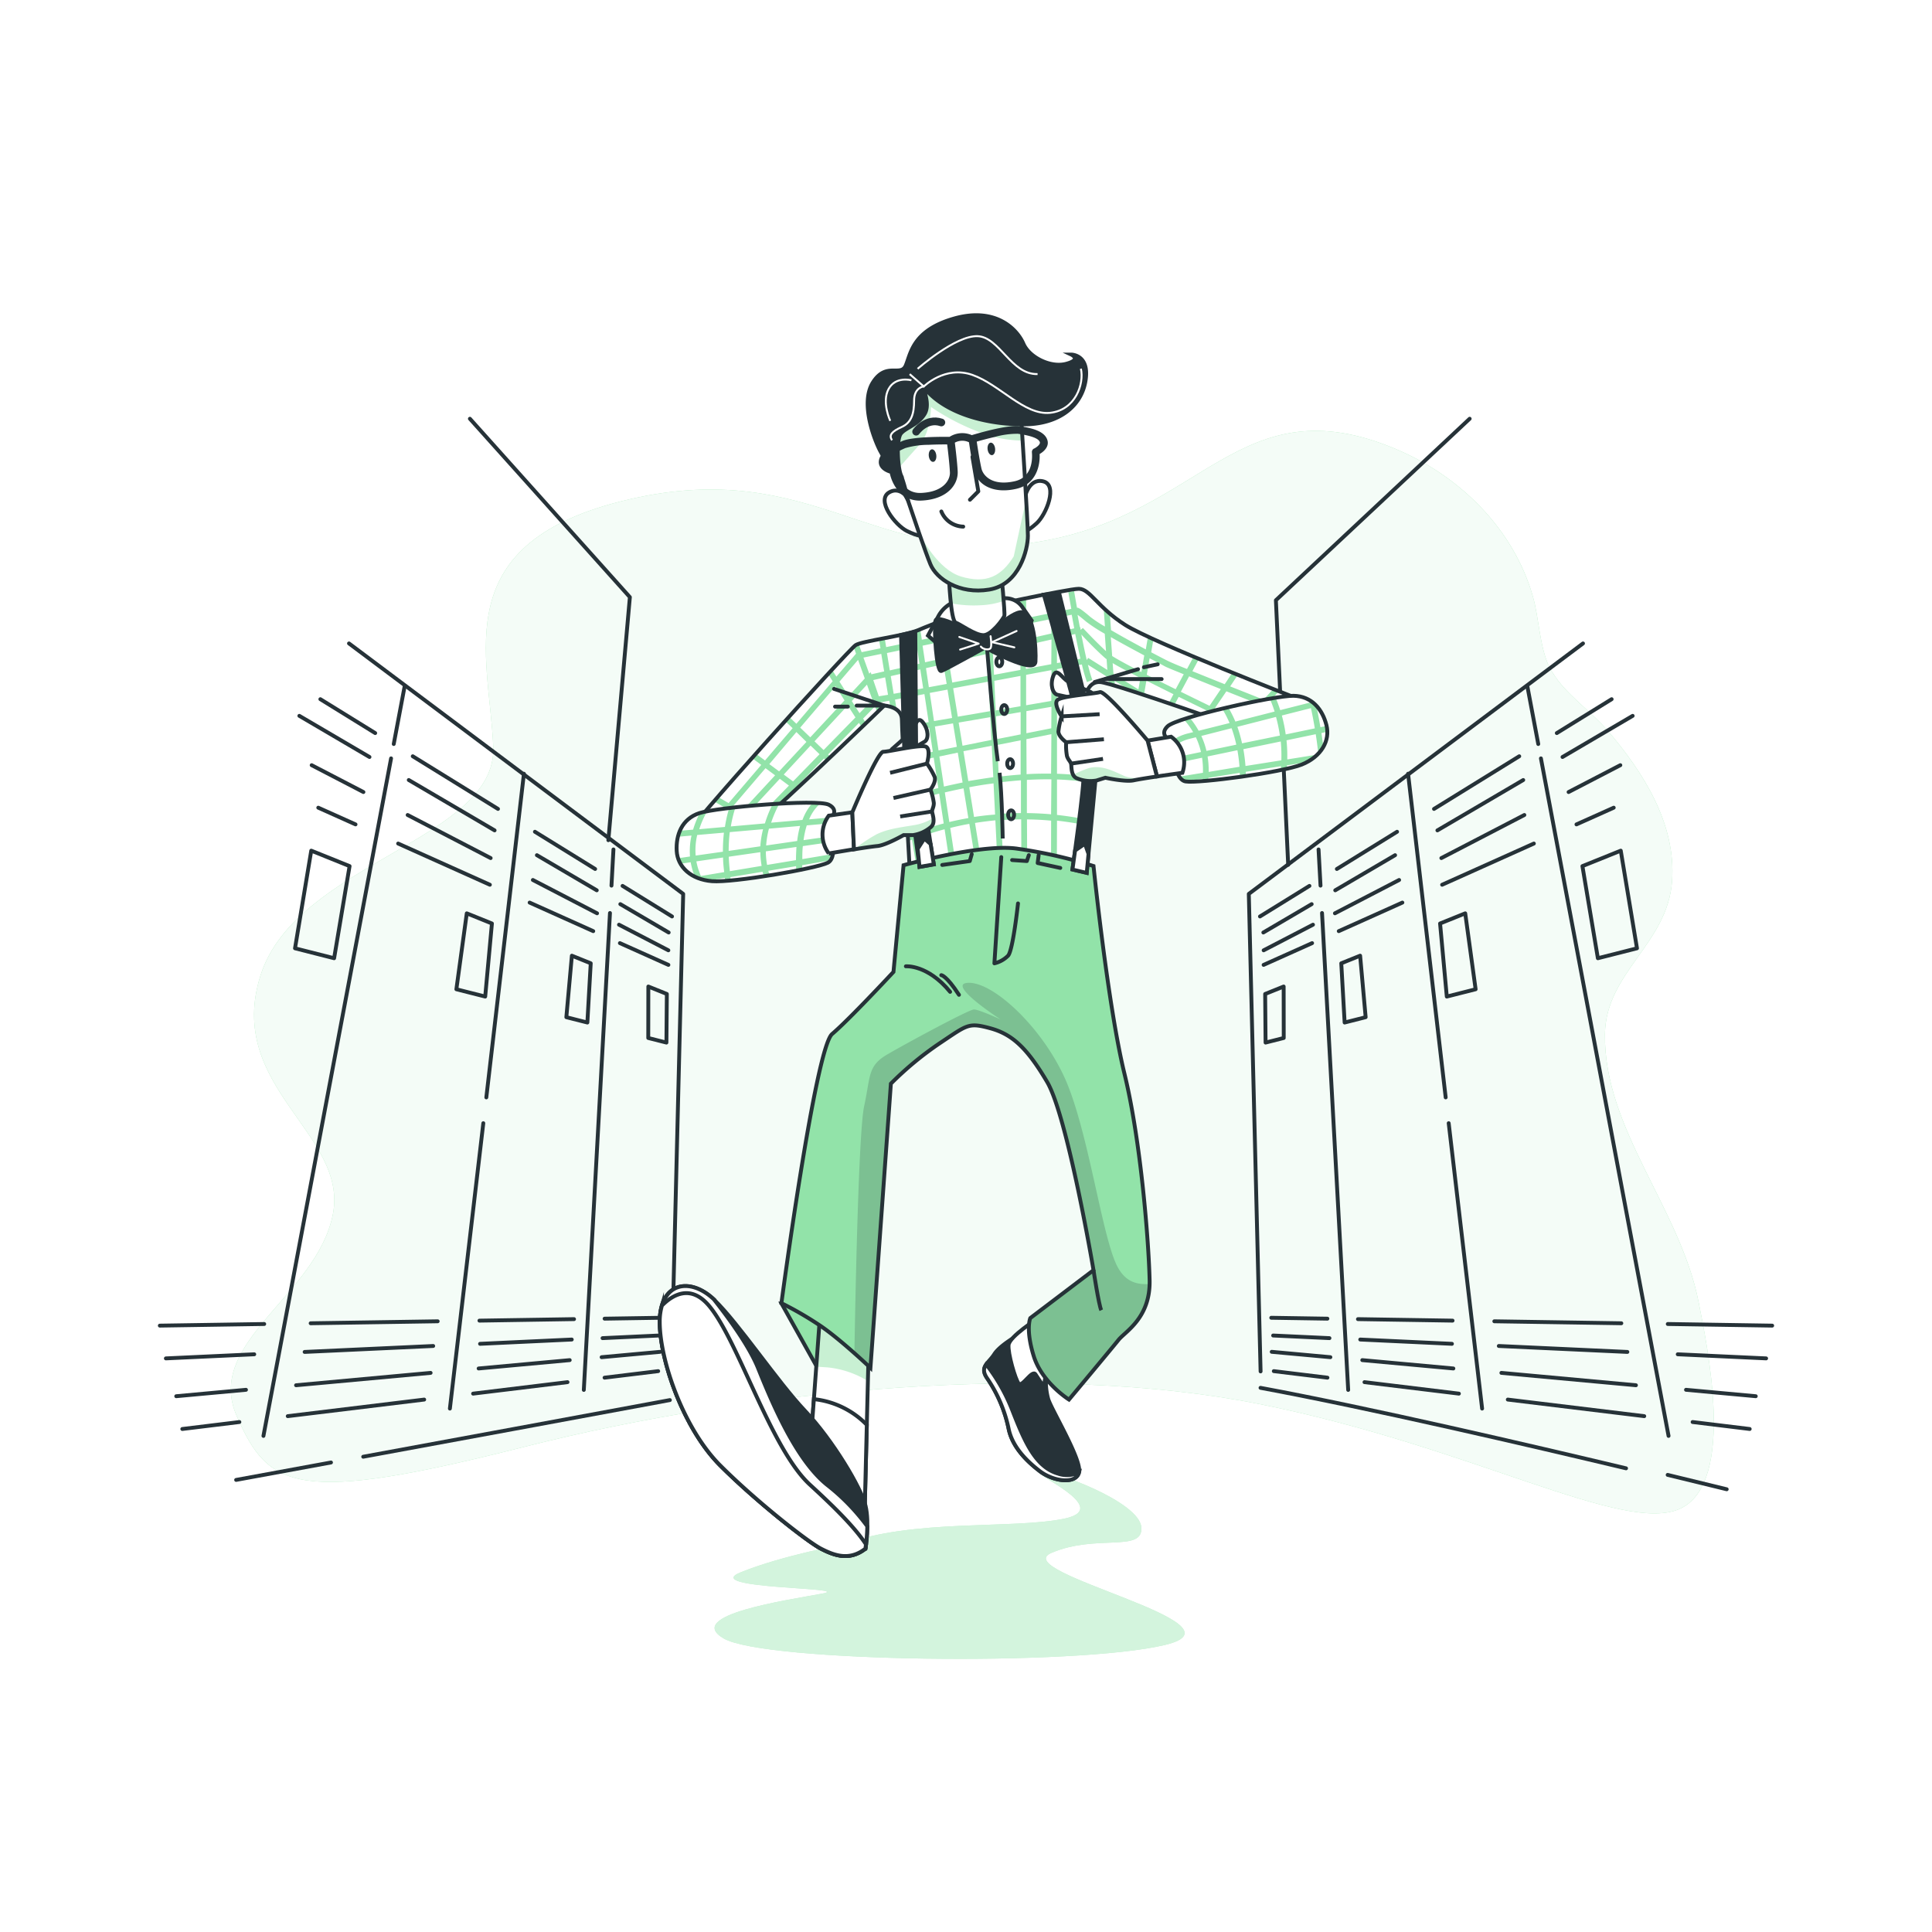 <svg class="animated" id="freepik_stories-nerd" xmlns="http://www.w3.org/2000/svg" xmlns:xlink="http://www.w3.org/1999/xlink" viewBox="0 0 500 500" version="1.1" xmlns:svgjs="http://svgjs.com/svgjs"><style>svg#freepik_stories-nerd:not(.animated) .animable {opacity: 0;}svg#freepik_stories-nerd.animated #freepik--Hall--inject-1--inject-6 {animation: 3.0s 1 forwards cubic-bezier(.36,-0.01,.5,1.38) zoomOut;animation-delay: 0s;}svg#freepik_stories-nerd.animated #freepik--Character--inject-1--inject-6 {animation: 1.5s Infinite  linear floating;animation-delay: 0s;}            @keyframes zoomOut {                0% {                    opacity: 0;                    transform: scale(1.5);                }                100% {                    opacity: 1;                    transform: scale(1);                }            }                    @keyframes floating {                0% {                    opacity: 1;                    transform: translateY(0px);                }                50% {                    transform: translateY(-10px);                }                100% {                    opacity: 1;                    transform: translateY(0px);                }            }        </style><!--Nerd--><g id="freepik--background-simple--inject-1--inject-6" class="animable" style="transform-origin: 251.636px 251.583px;"><path d="M401,172.74c-2.66-5.62-2.64-12.73-4.34-18.54-5-17.21-18.63-30.91-35.45-38-40.48-17-49.82,17-92.38,24s-58.13-22-105.87-11-36.33,40-35.3,64.06-50.86,30-60.2,59.06,22.84,41,18.68,62-33.21,33-24.91,52.05,15.57,23,74.74,8,134.94-22,190-11,94.46,34,109,27c14.37-6.93,6.78-42.45,4.61-53.47-4.77-24.22-24.56-44.73-24.22-69.27.21-16,16.19-23.31,17.37-39.61,1.07-14.79-7.39-28.12-16.79-39.08-4.23-4.93-10.83-9.35-14.11-14.85C401.53,173.72,401.28,173.24,401,172.74Z" style="fill: rgb(146, 227, 169); transform-origin: 251.636px 251.583px;" id="eles1hdyosqxe" class="animable"></path><g id="el4a8f5oe40x"><path d="M401,172.74c-2.66-5.62-2.64-12.73-4.34-18.54-5-17.21-18.63-30.91-35.45-38-40.48-17-49.82,17-92.38,24s-58.13-22-105.87-11-36.33,40-35.3,64.06-50.86,30-60.2,59.06,22.84,41,18.68,62-33.21,33-24.91,52.05,15.57,23,74.74,8,134.94-22,190-11,94.46,34,109,27c14.37-6.93,6.78-42.45,4.61-53.47-4.77-24.22-24.56-44.73-24.22-69.27.21-16,16.19-23.31,17.37-39.61,1.07-14.79-7.39-28.12-16.79-39.08-4.23-4.93-10.83-9.35-14.11-14.85C401.53,173.72,401.28,173.24,401,172.74Z" style="fill: rgb(255, 255, 255); opacity: 0.9; transform-origin: 251.636px 251.583px;" class="animable"></path></g></g><g id="freepik--Hall--inject-1--inject-6" class="animable" style="transform-origin: 250px 246.895px;"><polyline points="90.32 166.52 176.81 231.34 173.76 354.92" style="fill: none; stroke: rgb(38, 50, 56); stroke-linecap: round; stroke-linejoin: round; transform-origin: 133.565px 260.72px;" id="ele8qqwl32kdk" class="animable"></polyline><line x1="157.86" y1="236.29" x2="151.09" y2="359.71" style="fill: none; stroke: rgb(38, 50, 56); stroke-linecap: round; stroke-linejoin: round; transform-origin: 154.475px 298px;" id="elg6jkxdw2mr8" class="animable"></line><line x1="158.76" y1="219.84" x2="158.25" y2="229.2" style="fill: none; stroke: rgb(38, 50, 56); stroke-linecap: round; stroke-linejoin: round; transform-origin: 158.505px 224.52px;" id="el5u9wtcl9qo" class="animable"></line><line x1="125.08" y1="290.68" x2="116.43" y2="364.54" style="fill: none; stroke: rgb(38, 50, 56); stroke-linecap: round; stroke-linejoin: round; transform-origin: 120.755px 327.61px;" id="elres54j9cuqq" class="animable"></line><line x1="135.59" y1="200.24" x2="125.86" y2="284.01" style="fill: none; stroke: rgb(38, 50, 56); stroke-linecap: round; stroke-linejoin: round; transform-origin: 130.725px 242.125px;" id="elbsjiwrbcm18" class="animable"></line><line x1="101.21" y1="196.27" x2="68.18" y2="371.61" style="fill: none; stroke: rgb(38, 50, 56); stroke-linecap: round; stroke-linejoin: round; transform-origin: 84.695px 283.94px;" id="elk85gdtj1ux" class="animable"></line><line x1="104.68" y1="177.82" x2="101.9" y2="192.55" style="fill: none; stroke: rgb(38, 50, 56); stroke-linecap: round; stroke-linejoin: round; transform-origin: 103.29px 185.185px;" id="el6zwbsipcwaj" class="animable"></line><line x1="82.91" y1="180.95" x2="97.1" y2="189.72" style="fill: none; stroke: rgb(38, 50, 56); stroke-linecap: round; stroke-linejoin: round; transform-origin: 90.005px 185.335px;" id="elv6xriak0oq" class="animable"></line><line x1="128.88" y1="209.35" x2="106.82" y2="195.72" style="fill: none; stroke: rgb(38, 50, 56); stroke-linecap: round; stroke-linejoin: round; transform-origin: 117.85px 202.535px;" id="eliwizmnwifnc" class="animable"></line><line x1="154.02" y1="224.89" x2="138.44" y2="215.26" style="fill: none; stroke: rgb(38, 50, 56); stroke-linecap: round; stroke-linejoin: round; transform-origin: 146.23px 220.075px;" id="elbq9l8ued32n" class="animable"></line><line x1="173.92" y1="237.18" x2="161.12" y2="229.27" style="fill: none; stroke: rgb(38, 50, 56); stroke-linecap: round; stroke-linejoin: round; transform-origin: 167.52px 233.225px;" id="elkcx96u7cld7" class="animable"></line><line x1="95.62" y1="195.91" x2="77.47" y2="185.26" style="fill: none; stroke: rgb(38, 50, 56); stroke-linecap: round; stroke-linejoin: round; transform-origin: 86.545px 190.585px;" id="elhgghl1lr0zb" class="animable"></line><line x1="128" y1="214.9" x2="105.79" y2="201.87" style="fill: none; stroke: rgb(38, 50, 56); stroke-linecap: round; stroke-linejoin: round; transform-origin: 116.895px 208.385px;" id="elqw8fczbg0xl" class="animable"></line><line x1="154.44" y1="230.41" x2="138.95" y2="221.32" style="fill: none; stroke: rgb(38, 50, 56); stroke-linecap: round; stroke-linejoin: round; transform-origin: 146.695px 225.865px;" id="eloggphhixbib" class="animable"></line><line x1="173.05" y1="241.33" x2="160.54" y2="233.99" style="fill: none; stroke: rgb(38, 50, 56); stroke-linecap: round; stroke-linejoin: round; transform-origin: 166.795px 237.66px;" id="el97q6rdh0meu" class="animable"></line><line x1="94.05" y1="204.98" x2="80.66" y2="198.03" style="fill: none; stroke: rgb(38, 50, 56); stroke-linecap: round; stroke-linejoin: round; transform-origin: 87.355px 201.505px;" id="elsc7qwnoine9" class="animable"></line><line x1="126.98" y1="222.07" x2="105.5" y2="210.92" style="fill: none; stroke: rgb(38, 50, 56); stroke-linecap: round; stroke-linejoin: round; transform-origin: 116.24px 216.495px;" id="elk1ifnr3ffe" class="animable"></line><line x1="154.52" y1="236.36" x2="137.91" y2="227.74" style="fill: none; stroke: rgb(38, 50, 56); stroke-linecap: round; stroke-linejoin: round; transform-origin: 146.215px 232.05px;" id="elxexgotojowo" class="animable"></line><line x1="172.97" y1="245.94" x2="160.2" y2="239.31" style="fill: none; stroke: rgb(38, 50, 56); stroke-linecap: round; stroke-linejoin: round; transform-origin: 166.585px 242.625px;" id="el7gxc5wmbx9m" class="animable"></line><line x1="92.01" y1="213.35" x2="82.37" y2="209.03" style="fill: none; stroke: rgb(38, 50, 56); stroke-linecap: round; stroke-linejoin: round; transform-origin: 87.19px 211.19px;" id="eloskssdfpvkk" class="animable"></line><line x1="126.78" y1="228.97" x2="103.04" y2="218.31" style="fill: none; stroke: rgb(38, 50, 56); stroke-linecap: round; stroke-linejoin: round; transform-origin: 114.91px 223.64px;" id="elvf860lu564" class="animable"></line><line x1="153.53" y1="240.98" x2="137.07" y2="233.59" style="fill: none; stroke: rgb(38, 50, 56); stroke-linecap: round; stroke-linejoin: round; transform-origin: 145.3px 237.285px;" id="eltzld0nbbz6" class="animable"></line><line x1="172.98" y1="249.71" x2="160.43" y2="244.08" style="fill: none; stroke: rgb(38, 50, 56); stroke-linecap: round; stroke-linejoin: round; transform-origin: 166.705px 246.895px;" id="eluzlyvx61pgf" class="animable"></line><line x1="68.38" y1="342.65" x2="41.36" y2="343.07" style="fill: none; stroke: rgb(38, 50, 56); stroke-linecap: round; stroke-linejoin: round; transform-origin: 54.87px 342.86px;" id="eltv03j97hrl" class="animable"></line><line x1="113.27" y1="341.95" x2="80.4" y2="342.46" style="fill: none; stroke: rgb(38, 50, 56); stroke-linecap: round; stroke-linejoin: round; transform-origin: 96.835px 342.205px;" id="elaxwh15v2kbl" class="animable"></line><line x1="148.56" y1="341.39" x2="124.08" y2="341.78" style="fill: none; stroke: rgb(38, 50, 56); stroke-linecap: round; stroke-linejoin: round; transform-origin: 136.32px 341.585px;" id="el75drr99b1nn" class="animable"></line><line x1="171" y1="341.04" x2="156.47" y2="341.27" style="fill: none; stroke: rgb(38, 50, 56); stroke-linecap: round; stroke-linejoin: round; transform-origin: 163.735px 341.155px;" id="el97ubwun7bvp" class="animable"></line><line x1="65.8" y1="350.49" x2="42.93" y2="351.55" style="fill: none; stroke: rgb(38, 50, 56); stroke-linecap: round; stroke-linejoin: round; transform-origin: 54.365px 351.02px;" id="elysbmgixwwhn" class="animable"></line><line x1="112.11" y1="348.34" x2="78.84" y2="349.88" style="fill: none; stroke: rgb(38, 50, 56); stroke-linecap: round; stroke-linejoin: round; transform-origin: 95.475px 349.11px;" id="el6lbfm262qil" class="animable"></line><line x1="147.97" y1="346.67" x2="124.24" y2="347.78" style="fill: none; stroke: rgb(38, 50, 56); stroke-linecap: round; stroke-linejoin: round; transform-origin: 136.105px 347.225px;" id="el3ecfdx5rkj5" class="animable"></line><line x1="170.51" y1="345.63" x2="155.94" y2="346.31" style="fill: none; stroke: rgb(38, 50, 56); stroke-linecap: round; stroke-linejoin: round; transform-origin: 163.225px 345.97px;" id="el6wqme8x4rpm" class="animable"></line><line x1="63.66" y1="359.68" x2="45.61" y2="361.34" style="fill: none; stroke: rgb(38, 50, 56); stroke-linecap: round; stroke-linejoin: round; transform-origin: 54.635px 360.51px;" id="elob4qb4g89gp" class="animable"></line><line x1="111.44" y1="355.3" x2="76.62" y2="358.5" style="fill: none; stroke: rgb(38, 50, 56); stroke-linecap: round; stroke-linejoin: round; transform-origin: 94.03px 356.9px;" id="elhat3ygw4p" class="animable"></line><line x1="147.44" y1="352" x2="123.87" y2="354.16" style="fill: none; stroke: rgb(38, 50, 56); stroke-linecap: round; stroke-linejoin: round; transform-origin: 135.655px 353.08px;" id="el2tatfd4tehg" class="animable"></line><line x1="170.88" y1="349.85" x2="155.7" y2="351.24" style="fill: none; stroke: rgb(38, 50, 56); stroke-linecap: round; stroke-linejoin: round; transform-origin: 163.29px 350.545px;" id="eln3u09ujenn" class="animable"></line><line x1="61.95" y1="368.02" x2="47.18" y2="369.82" style="fill: none; stroke: rgb(38, 50, 56); stroke-linecap: round; stroke-linejoin: round; transform-origin: 54.565px 368.92px;" id="elugubd7z7wgh" class="animable"></line><line x1="109.78" y1="362.21" x2="74.47" y2="366.5" style="fill: none; stroke: rgb(38, 50, 56); stroke-linecap: round; stroke-linejoin: round; transform-origin: 92.125px 364.355px;" id="el0y8hxtcrxqta" class="animable"></line><line x1="146.87" y1="357.7" x2="122.44" y2="360.67" style="fill: none; stroke: rgb(38, 50, 56); stroke-linecap: round; stroke-linejoin: round; transform-origin: 134.655px 359.185px;" id="el0w6xfbhlqw6" class="animable"></line><line x1="170.34" y1="354.85" x2="156.46" y2="356.54" style="fill: none; stroke: rgb(38, 50, 56); stroke-linecap: round; stroke-linejoin: round; transform-origin: 163.4px 355.695px;" id="elfkjquszf52n" class="animable"></line><polygon points="120.8 236.37 127.31 239 125.57 257.91 118.11 256.02 120.8 236.37" style="fill: none; stroke: rgb(38, 50, 56); stroke-linecap: round; stroke-linejoin: round; transform-origin: 122.71px 247.14px;" id="elobppeqg2bnr" class="animable"></polygon><polygon points="146.57 263.25 148 247.33 152.88 249.3 152.01 264.63 146.57 263.25" style="fill: none; stroke: rgb(38, 50, 56); stroke-linecap: round; stroke-linejoin: round; transform-origin: 149.725px 255.98px;" id="eluxo8ia8icq" class="animable"></polygon><polygon points="80.55 220.15 90.47 224.15 86.47 247.99 76.35 245.42 80.55 220.15" style="fill: none; stroke: rgb(38, 50, 56); stroke-linecap: round; stroke-linejoin: round; transform-origin: 83.41px 234.07px;" id="el5g741uoaqo9" class="animable"></polygon><polygon points="167.79 255.31 172.58 257.24 172.47 269.82 167.77 268.63 167.79 255.31" style="fill: none; stroke: rgb(38, 50, 56); stroke-linecap: round; stroke-linejoin: round; transform-origin: 170.175px 262.565px;" id="eloj89i8szlc" class="animable"></polygon><polyline points="409.68 166.52 323.19 231.34 326.24 354.92" style="fill: none; stroke: rgb(38, 50, 56); stroke-linecap: round; stroke-linejoin: round; transform-origin: 366.435px 260.72px;" id="el25csz92igmq" class="animable"></polyline><line x1="342.14" y1="236.29" x2="348.91" y2="359.71" style="fill: none; stroke: rgb(38, 50, 56); stroke-linecap: round; stroke-linejoin: round; transform-origin: 345.525px 298px;" id="elzt0lo0jpune" class="animable"></line><line x1="341.24" y1="219.84" x2="341.75" y2="229.2" style="fill: none; stroke: rgb(38, 50, 56); stroke-linecap: round; stroke-linejoin: round; transform-origin: 341.495px 224.52px;" id="elmsfy4ous7u" class="animable"></line><line x1="374.92" y1="290.68" x2="383.57" y2="364.54" style="fill: none; stroke: rgb(38, 50, 56); stroke-linecap: round; stroke-linejoin: round; transform-origin: 379.245px 327.61px;" id="elxk63jywwzq9" class="animable"></line><line x1="364.41" y1="200.24" x2="374.14" y2="284.01" style="fill: none; stroke: rgb(38, 50, 56); stroke-linecap: round; stroke-linejoin: round; transform-origin: 369.275px 242.125px;" id="elwm1qo94l1o" class="animable"></line><line x1="398.79" y1="196.27" x2="431.82" y2="371.61" style="fill: none; stroke: rgb(38, 50, 56); stroke-linecap: round; stroke-linejoin: round; transform-origin: 415.305px 283.94px;" id="elmiutl0mdzyf" class="animable"></line><line x1="395.32" y1="177.82" x2="398.1" y2="192.55" style="fill: none; stroke: rgb(38, 50, 56); stroke-linecap: round; stroke-linejoin: round; transform-origin: 396.71px 185.185px;" id="el865h2h2xerx" class="animable"></line><line x1="402.9" y1="189.72" x2="417.09" y2="180.95" style="fill: none; stroke: rgb(38, 50, 56); stroke-linecap: round; stroke-linejoin: round; transform-origin: 409.995px 185.335px;" id="el656fubew3dv" class="animable"></line><line x1="371.12" y1="209.35" x2="393.18" y2="195.72" style="fill: none; stroke: rgb(38, 50, 56); stroke-linecap: round; stroke-linejoin: round; transform-origin: 382.15px 202.535px;" id="elyynhl8y2pbg" class="animable"></line><line x1="345.98" y1="224.89" x2="361.56" y2="215.26" style="fill: none; stroke: rgb(38, 50, 56); stroke-linecap: round; stroke-linejoin: round; transform-origin: 353.77px 220.075px;" id="elzvbov8uvjqp" class="animable"></line><line x1="326.08" y1="237.18" x2="338.88" y2="229.27" style="fill: none; stroke: rgb(38, 50, 56); stroke-linecap: round; stroke-linejoin: round; transform-origin: 332.48px 233.225px;" id="elri7t0ubinn" class="animable"></line><line x1="404.38" y1="195.91" x2="422.53" y2="185.26" style="fill: none; stroke: rgb(38, 50, 56); stroke-linecap: round; stroke-linejoin: round; transform-origin: 413.455px 190.585px;" id="el0a9m216ba34e" class="animable"></line><line x1="372" y1="214.9" x2="394.21" y2="201.87" style="fill: none; stroke: rgb(38, 50, 56); stroke-linecap: round; stroke-linejoin: round; transform-origin: 383.105px 208.385px;" id="elsr4tw92bitr" class="animable"></line><line x1="345.56" y1="230.41" x2="361.05" y2="221.32" style="fill: none; stroke: rgb(38, 50, 56); stroke-linecap: round; stroke-linejoin: round; transform-origin: 353.305px 225.865px;" id="elxb0cuqoisaj" class="animable"></line><line x1="326.95" y1="241.33" x2="339.46" y2="233.99" style="fill: none; stroke: rgb(38, 50, 56); stroke-linecap: round; stroke-linejoin: round; transform-origin: 333.205px 237.66px;" id="elxnncv3ose9" class="animable"></line><line x1="405.95" y1="204.98" x2="419.34" y2="198.03" style="fill: none; stroke: rgb(38, 50, 56); stroke-linecap: round; stroke-linejoin: round; transform-origin: 412.645px 201.505px;" id="elzbp02duz7s" class="animable"></line><line x1="373.02" y1="222.07" x2="394.5" y2="210.92" style="fill: none; stroke: rgb(38, 50, 56); stroke-linecap: round; stroke-linejoin: round; transform-origin: 383.76px 216.495px;" id="elwtmb7dh8sv" class="animable"></line><line x1="345.48" y1="236.36" x2="362.09" y2="227.74" style="fill: none; stroke: rgb(38, 50, 56); stroke-linecap: round; stroke-linejoin: round; transform-origin: 353.785px 232.05px;" id="elavg69lqh919" class="animable"></line><line x1="327.03" y1="245.94" x2="339.8" y2="239.31" style="fill: none; stroke: rgb(38, 50, 56); stroke-linecap: round; stroke-linejoin: round; transform-origin: 333.415px 242.625px;" id="el3030xetscbz" class="animable"></line><line x1="407.99" y1="213.35" x2="417.63" y2="209.03" style="fill: none; stroke: rgb(38, 50, 56); stroke-linecap: round; stroke-linejoin: round; transform-origin: 412.81px 211.19px;" id="elmvhlwvklmxs" class="animable"></line><line x1="373.22" y1="228.97" x2="396.96" y2="218.31" style="fill: none; stroke: rgb(38, 50, 56); stroke-linecap: round; stroke-linejoin: round; transform-origin: 385.09px 223.64px;" id="el2swtmte5kzx" class="animable"></line><line x1="346.47" y1="240.98" x2="362.93" y2="233.59" style="fill: none; stroke: rgb(38, 50, 56); stroke-linecap: round; stroke-linejoin: round; transform-origin: 354.7px 237.285px;" id="eli7uxixvcop9" class="animable"></line><line x1="327.02" y1="249.71" x2="339.57" y2="244.08" style="fill: none; stroke: rgb(38, 50, 56); stroke-linecap: round; stroke-linejoin: round; transform-origin: 333.295px 246.895px;" id="elgshbrl9a23w" class="animable"></line><line x1="431.62" y1="342.65" x2="458.64" y2="343.07" style="fill: rgb(38, 50, 56); stroke: rgb(38, 50, 56); stroke-linecap: round; stroke-linejoin: round; transform-origin: 445.13px 342.86px;" id="elmynytsptlih" class="animable"></line><line x1="386.73" y1="341.95" x2="419.6" y2="342.46" style="fill: none; stroke: rgb(38, 50, 56); stroke-linecap: round; stroke-linejoin: round; transform-origin: 403.165px 342.205px;" id="elbaixqfccm09" class="animable"></line><line x1="351.44" y1="341.39" x2="375.92" y2="341.78" style="fill: none; stroke: rgb(38, 50, 56); stroke-linecap: round; stroke-linejoin: round; transform-origin: 363.68px 341.585px;" id="elsuz0qt307jm" class="animable"></line><line x1="329" y1="341.04" x2="343.53" y2="341.27" style="fill: none; stroke: rgb(38, 50, 56); stroke-linecap: round; stroke-linejoin: round; transform-origin: 336.265px 341.155px;" id="el5t1aw7u8ryt" class="animable"></line><line x1="434.2" y1="350.49" x2="457.07" y2="351.55" style="fill: none; stroke: rgb(38, 50, 56); stroke-linecap: round; stroke-linejoin: round; transform-origin: 445.635px 351.02px;" id="eli0gick1a2hn" class="animable"></line><line x1="387.89" y1="348.34" x2="421.16" y2="349.88" style="fill: none; stroke: rgb(38, 50, 56); stroke-linecap: round; stroke-linejoin: round; transform-origin: 404.525px 349.11px;" id="ela374vtdbu3b" class="animable"></line><line x1="352.03" y1="346.67" x2="375.76" y2="347.78" style="fill: none; stroke: rgb(38, 50, 56); stroke-linecap: round; stroke-linejoin: round; transform-origin: 363.895px 347.225px;" id="ellbfpuh5uix" class="animable"></line><line x1="329.49" y1="345.63" x2="344.06" y2="346.31" style="fill: none; stroke: rgb(38, 50, 56); stroke-linecap: round; stroke-linejoin: round; transform-origin: 336.775px 345.97px;" id="el5r0x0c5ukul" class="animable"></line><line x1="436.34" y1="359.68" x2="454.39" y2="361.34" style="fill: none; stroke: rgb(38, 50, 56); stroke-linecap: round; stroke-linejoin: round; transform-origin: 445.365px 360.51px;" id="elm8b425sqhis" class="animable"></line><line x1="388.56" y1="355.3" x2="423.38" y2="358.5" style="fill: none; stroke: rgb(38, 50, 56); stroke-linecap: round; stroke-linejoin: round; transform-origin: 405.97px 356.9px;" id="elndtcpv647g" class="animable"></line><line x1="352.56" y1="352" x2="376.13" y2="354.16" style="fill: none; stroke: rgb(38, 50, 56); stroke-linecap: round; stroke-linejoin: round; transform-origin: 364.345px 353.08px;" id="els9magyzjn4m" class="animable"></line><line x1="329.12" y1="349.85" x2="344.3" y2="351.24" style="fill: none; stroke: rgb(38, 50, 56); stroke-linecap: round; stroke-linejoin: round; transform-origin: 336.71px 350.545px;" id="elob76gfwmpk" class="animable"></line><line x1="438.05" y1="368.02" x2="452.82" y2="369.82" style="fill: none; stroke: rgb(38, 50, 56); stroke-linecap: round; stroke-linejoin: round; transform-origin: 445.435px 368.92px;" id="el2sj38nglt6o" class="animable"></line><line x1="390.22" y1="362.21" x2="425.53" y2="366.5" style="fill: none; stroke: rgb(38, 50, 56); stroke-linecap: round; stroke-linejoin: round; transform-origin: 407.875px 364.355px;" id="elvokpa91tmkh" class="animable"></line><line x1="353.13" y1="357.7" x2="377.56" y2="360.67" style="fill: none; stroke: rgb(38, 50, 56); stroke-linecap: round; stroke-linejoin: round; transform-origin: 365.345px 359.185px;" id="elrwvfoy7ai7" class="animable"></line><line x1="329.66" y1="354.85" x2="343.54" y2="356.54" style="fill: none; stroke: rgb(38, 50, 56); stroke-linecap: round; stroke-linejoin: round; transform-origin: 336.6px 355.695px;" id="elx02gzsnyed" class="animable"></line><polygon points="379.2 236.37 372.69 239 374.43 257.91 381.89 256.02 379.2 236.37" style="fill: none; stroke: rgb(38, 50, 56); stroke-linecap: round; stroke-linejoin: round; transform-origin: 377.29px 247.14px;" id="el45001b7yn6b" class="animable"></polygon><polygon points="353.43 263.25 352 247.33 347.12 249.3 347.99 264.63 353.43 263.25" style="fill: none; stroke: rgb(38, 50, 56); stroke-linecap: round; stroke-linejoin: round; transform-origin: 350.275px 255.98px;" id="eldxtuurhfeja" class="animable"></polygon><polygon points="419.45 220.15 409.53 224.15 413.53 247.99 423.65 245.42 419.45 220.15" style="fill: none; stroke: rgb(38, 50, 56); stroke-linecap: round; stroke-linejoin: round; transform-origin: 416.59px 234.07px;" id="elt5koxjet91p" class="animable"></polygon><polygon points="332.21 255.31 327.42 257.24 327.53 269.82 332.23 268.63 332.21 255.31" style="fill: none; stroke: rgb(38, 50, 56); stroke-linecap: round; stroke-linejoin: round; transform-origin: 329.825px 262.565px;" id="el0591t7wcooat" class="animable"></polygon><path d="M94,377c23.56-4.34,55.26-10.18,79.36-14.66" style="fill: none; stroke: rgb(38, 50, 56); stroke-linecap: round; stroke-linejoin: round; transform-origin: 133.68px 369.67px;" id="el7ezonxgrnmv" class="animable"></path><path d="M61.11,383l24.55-4.51" style="fill: none; stroke: rgb(38, 50, 56); stroke-linecap: round; stroke-linejoin: round; transform-origin: 73.385px 380.745px;" id="el0bj5p807i9bs" class="animable"></path><path d="M420.82,380c-25.16-6-66.18-15.55-94.6-20.83" style="fill: none; stroke: rgb(38, 50, 56); stroke-linecap: round; stroke-linejoin: round; transform-origin: 373.52px 369.585px;" id="elb3novvfli6h" class="animable"></path><path d="M446.87,385.42S441,384,431.59,381.7" style="fill: none; stroke: rgb(38, 50, 56); stroke-linecap: round; stroke-linejoin: round; transform-origin: 439.23px 383.56px;" id="el6ab6h9iz5th" class="animable"></path><polyline points="157.44 217.44 163.01 154.54 121.61 108.37" style="fill: none; stroke: rgb(38, 50, 56); stroke-linecap: round; stroke-linejoin: round; transform-origin: 142.31px 162.905px;" id="el3tr01q868vq" class="animable"></polyline><polyline points="333.38 223.81 330.2 155.34 380.35 108.37" style="fill: none; stroke: rgb(38, 50, 56); stroke-linecap: round; stroke-linejoin: round; transform-origin: 355.275px 166.09px;" id="el0fa1rwe5e2p7" class="animable"></polyline></g><g id="freepik--Shadow--inject-1--inject-6" class="animable" style="transform-origin: 245.758px 404.998px;"><path d="M218.35,399.67s-15.51,2.77-26.59,7.21,29.92,3.88,21.05,5.54-36,5.54-25.49,11.63,90.87,7.21,114.14,1.67-41-18.84-29.36-23.83,23.82,0,23.27-6.65-22.69-14.7-26.3-14.55,19.65,9.57,6.35,12.34S236.08,393,218.35,399.67Z" style="fill: rgb(146, 227, 169); transform-origin: 245.758px 404.998px;" id="el6rq4w4pqi5n" class="animable"></path><g id="eliw8oo400hiq"><path d="M218.35,399.67s-15.51,2.77-26.59,7.21,29.92,3.88,21.05,5.54-36,5.54-25.49,11.63,90.87,7.21,114.14,1.67-41-18.84-29.36-23.83,23.82,0,23.27-6.65-22.69-14.7-26.3-14.55,19.65,9.57,6.35,12.34S236.08,393,218.35,399.67Z" style="fill: rgb(255, 255, 255); opacity: 0.6; transform-origin: 245.758px 404.998px;" class="animable"></path></g></g><g id="freepik--Character--inject-1--inject-6" class="animable animator-active" style="transform-origin: 257.15px 242.143px;"><path d="M251.45,157.81s-10.22,3.7-13.7,5.22-14.56,2.83-16.3,3.92-45,48.92-44.14,49.79,10.65,1.3,13.48.65,38.05-34.79,38.05-34.79,4.57.22,4.57,3.7,2.17,41.31,2.17,41.31l45-.87.22-45.88s.43-4.56,3.91-4.35S325.38,190,325.38,190L336,180.86s-37.62-14.57-44.8-19.13-9.13-9.35-12-9.35S251.45,157.81,251.45,157.81Z" style="fill: rgb(255, 255, 255); transform-origin: 256.649px 189.995px;" id="elmc5zi5r8af9" class="animable"></path><g style="clip-path: url(&quot;#freepik--clip-path--inject-1--inject-6&quot;); transform-origin: 256.695px 190.265px;" id="el3q7ldqgftjf" class="animable"><path d="M329.54,178.32,327,181.06l-8.63-3.42,2-3-1.42-.57-2,3c-3-1.2-5.91-2.37-8.36-3.37l1.71-3.18-1.39-.58-1.71,3.19c-2.58-1-4.47-1.84-5.09-2.15-.83-.42-2.35-1.2-4.18-2.17l.58-3.4-1.41-.65-.57,3.31c-2.87-1.54-6.24-3.38-9-5l-.31-4.36c-.58-.5-1.11-1-1.61-1.45l.35,4.89a31.86,31.86,0,0,1-3.7-2.43c-2.85-2.45-3.26-2.45-3.51-2.45v.14c-.46-2.58-.76-4.37-.77-4.43l-1.48.25c0,.22.32,1.93.75,4.34l-3.49.72,0-5.07-1.5.28,0,5.1-6.7,1.38,0-5.14-1.49.31,0,5.14-7.41,1.53-.25-5.07-1.48.32.25,5.06-10.7,2.21-.61-3.72-1.43.54.57,3.49-4.44.91-.41-2.7-.37.16a11.15,11.15,0,0,1-1.06.39l.37,2.46-7.76,1.6-.39-2.32-1.47.28.39,2.35-4.88,1-.77-2.15a3.53,3.53,0,0,0-.73.31,4,4,0,0,0-.57.51l.62,1.72-5.08,5.94-1.13-1.78-1,1.14,1.16,1.84-9.39,11-1.86-1.78-1,1.11,1.89,1.81-7.15,8.36-2.32-1.72-1,1.12,2.35,1.74-8.45,9.89-2.73-1.59-1,1.16,2.74,1.59-7.19,8.41c.57.06,1.19.12,1.84.16l6.67-7.81,2.22,1.29-6.15,6.64c.69,0,1.38,0,2,0l5.45-5.88,2.3,1.33-4.19,4.3.33-.06c.83-.19,4.44-3.26,9.13-7.5l5.49-5.63.36.27,1.11-1-.42-.32,6.73-6.91.68.66,1.1-1-.73-.7,8-8.17.78,1.23,1.1-1.06-.81-1.28,3.09-3.17.6,1.67,1.19-1.14-.55-1.53,2.45-.46.26,1.58a5.55,5.55,0,0,1,1.64.74l-.42-2.6,7.61-1.43,1.1,7.26L233.45,188c0,.44,0,.95.07,1.51l6.95-1.19.94,6.23L234,196l-.24-1.45c.2,4,.47,8.83.73,13.62l1.26,7.63-.82.32c0,.54.06,1.06.09,1.57l1-.39,1.69,10.25,1.52,0-1.77-10.74c2.38-.86,4.73-1.59,7-2.2l1.94,12.8,1.52,0-2-13.14c1.67-.42,3.31-.77,4.94-1.06l2.29,14.1,1.51,0-2.33-14.33c1.79-.29,3.55-.51,5.27-.68l.69,14-1,1,2.16,0,.38-.37-.72-14.67c1.76-.13,3.48-.2,5.17-.22l.07,15.17,1.5,0-.07-15.14c2.15,0,4.23.13,6.25.31L272,226.91l1.5,0,.05-14.53q3.75.42,7.14,1.13V212c-2.27-.45-4.65-.83-7.14-1.1l0-9.17a70.32,70.32,0,0,1,7.15.6v-1.5a70.32,70.32,0,0,0-7.15-.58l0-10.52,7.17-1.43v-1.53l-7.17,1.43,0-5.52,7.17-1.23v-.54a6.69,6.69,0,0,1,.2-1l-7.37,1.26,0-8,6.44-1.21a41,41,0,0,0,1.31,4.56l1.4-.53a35.25,35.25,0,0,1-1.14-3.95l5.19,3.26L287,177c.46.12,1,.27,1.53.44l-.09-1.25,3.82,2.4c1.78.57,3.78,1.23,5.89,1.93l-2-1.26.54-3.11c2.17,1.1,4.55,2.29,7,3.51L302.46,182l1.44.49,1.15-2.15c2.39,1.18,4.86,2.38,7.28,3.56l-.82,1.21,1.47.51.72-1.06c2.43,1.18,4.81,2.32,7,3.37l-.28.3,1.54.55.15-.17,1.82.87,1.43.51,1.12-1-3.31-1.57,4.24-4.63,4.31,1.7,1.29-1.1-4.51-1.79,2.52-2.74Zm-65.45-4.95-6.84,1.28-.28-5.72,7.09-1.62Zm0-11.54,0,3.95-7.16,1.62-.2-4.05ZM256.66,193l.4,8.14c-2.2.3-4.37.66-6.46,1l-1.26-7.73Zm-.08-1.51L249.1,193l-1-6,8.17-1.4Zm-.36-7.44-8.34,1.43-1.2-7.36,9.16-1.72Zm-8.59,9.22-4.74.94-.94-6.19,4.69-.81Zm8.13-18.38-9.32,1.75-.84-5.17,9.89-2.25Zm-.55-11.27.2,4.08-10,2.29-.68-4.2Zm-27.14,5.61.75,4.53-3.3.75-.19-.56-.37.4-1.5-4.17Zm-6,1.54,1.73,4.82-4.19,4.53-2.36-3.71Zm-5.83,6.83,2.32,3.66-8.86,9.56-2.61-2.51Zm-10.13,11.85L208.7,192l-7.07,7.63-2.53-1.88Zm-14.05,20.43-2.28-1.32,8.33-9.75,2.49,1.84Zm3.66,2.12-2.33-1.35,8.42-9.1,2.37,1.76Zm9.52-9.77-2.41-1.78,6.94-7.5,2.33,2.24Zm7.9-8.12-2.35-2.26,8.6-9.28,2,3.1Zm9.3-9.54-2-3.14,3.93-4.25,1.42,3.95Zm5-4.37L226,176l3.07-.7.75,4.51ZM229.54,169l7.75-1.6.66,4.36-7.67,1.74Zm1.74,10.56-.75-4.58,7.64-1.74.75,4.89Zm7.48-12.46,4.45-.92.69,4.22-4.49,1Zm1.63,10.75-.75-4.94,4.5-1L245,177Zm.23,1.48,4.59-.86,1.19,7.34-4.68.8Zm-5,26.56-1.37-8.35,7.39-1.47,1.2,7.88C240.24,204.55,237.81,205.21,235.62,205.85Zm1.56,9.44-1.31-8c2.18-.64,4.6-1.3,7.19-1.94l1.17,7.72C241.92,213.72,239.57,214.44,237.18,215.29Zm7.12-11.73-1.19-7.82,4.76-1,1.25,7.73C247.47,202.85,245.86,203.2,244.3,203.56Zm1.39,9.18-1.17-7.7c1.56-.37,3.18-.72,4.84-1.06l1.25,7.7C249,212,247.36,212.33,245.69,212.74Zm6.4-1.31-1.25-7.73c2-.39,4.15-.74,6.29-1l.4,8.07Q254.86,211,252.09,211.43Zm5.24-35.27,6.77-1.27,0,7.84-6.42,1.1Zm.45,9.18,6.36-1.09,0,5.77-6.1,1.21Zm.36,7.41,6-1.2,0,8.87c-1.91.14-3.8.32-5.67.56Zm.88,17.86-.4-8.15q2.78-.35,5.6-.56l0,8.49C262.55,210.41,260.81,210.48,259,210.61Zm13,.09c-2-.18-4.11-.29-6.26-.31l0-8.59c2.11-.12,4.23-.18,6.34-.15Zm0-10.53c-2.11,0-4.23,0-6.34.15l-.05-9.07L272.1,190Zm.05-11.73-6.44,1.28,0-5.72,6.49-1.12Zm0-7.08-6.51,1.12,0-7.87,6.57-1.23Zm0-9.51-6.58,1.24,0-6.12,6.64-1.51Zm0-7.93-6.65,1.51,0-3.91,6.69-1.38Zm1.52-4.09,3.77-.78c.2,1.1.42,2.29.65,3.52l-4.43,1Zm-.05,11.74,0-6.45,4.73-1.08c.42,2.16.88,4.38,1.34,6.39Zm6-9.35h-.08c-.21-1.09-.41-2.16-.59-3.15.41.28,1.09.81,2.24,1.79a41.61,41.61,0,0,0,4.8,3.11l.33,4.51c-3.07-2.82-5.95-6-6-6l-.56.5Zm2.08,8-.37.57c-.47-2-.95-4.34-1.4-6.62,1.17,1.27,3.68,3.9,6.16,6.11l.38.29.19,2.77Zm13,8.17-6.46-4.06-.2-2.76c1.66,1,4.17,2.31,7.17,3.85Zm.77-4.51c-3.48-1.8-6.18-3.26-7.56-4.14l-.35-4.9c2.8,1.6,6,3.33,8.65,4.74Zm8.87,4.45c-2.69-1.32-5.21-2.59-7.47-3.74l.73-4.27c1.73.91,3.11,1.62,3.78,2s2.5,1.1,5.05,2.14Zm8.77,4.29c-2.52-1.22-5-2.44-7.43-3.63l2.14-4,8.21,3.31Zm8.59,4.13-7.23-3.47,3-4.41,8.41,3.34Z" style="fill: rgb(146, 227, 169); mix-blend-mode: multiply; transform-origin: 256.695px 190.265px;" id="elnpaawod94zf" class="animable"></path></g><path d="M251.45,157.81s-10.22,3.7-13.7,5.22-14.56,2.83-16.3,3.92-45,48.92-44.14,49.79,10.65,1.3,13.48.65,38.05-34.79,38.05-34.79,4.57.22,4.57,3.7,2.17,41.31,2.17,41.31l45-.87.22-45.88s.43-4.56,3.91-4.35S325.38,190,325.38,190L336,180.86s-37.62-14.57-44.8-19.13-9.13-9.35-12-9.35S251.45,157.81,251.45,157.81Z" style="fill: none; stroke: rgb(38, 50, 56); stroke-miterlimit: 10; transform-origin: 256.649px 189.995px;" id="elwfapxs7lcwl" class="animable"></path><path d="M258.69,200c.64,5.76.81,17,.81,17" style="fill: none; stroke: rgb(38, 50, 56); stroke-miterlimit: 10; transform-origin: 259.095px 208.5px;" id="elayvjlo2brzr" class="animable"></path><path d="M258.23,197c-1-6.69-2.86-30.22-2.86-30.22" style="fill: none; stroke: rgb(38, 50, 56); stroke-miterlimit: 10; transform-origin: 256.8px 181.89px;" id="elpo8t0ndnsz" class="animable"></path><line x1="283.31" y1="176.5" x2="294.52" y2="173.19" style="fill: none; stroke: rgb(38, 50, 56); stroke-linecap: round; stroke-linejoin: round; transform-origin: 288.915px 174.845px;" id="elpughjec4r7h" class="animable"></line><line x1="296.04" y1="172.68" x2="299.61" y2="171.92" style="fill: none; stroke: rgb(38, 50, 56); stroke-linecap: round; stroke-linejoin: round; transform-origin: 297.825px 172.3px;" id="elouqmel1znf" class="animable"></line><line x1="286.11" y1="175.74" x2="300.63" y2="175.74" style="fill: none; stroke: rgb(38, 50, 56); stroke-linecap: round; stroke-linejoin: round; transform-origin: 293.37px 175.74px;" id="el5pmdeelfm" class="animable"></line><polyline points="215.85 178.29 228.84 182.6 221.71 182.61" style="fill: none; stroke: rgb(38, 50, 56); stroke-linecap: round; stroke-linejoin: round; transform-origin: 222.345px 180.45px;" id="elzfc12ivae7" class="animable"></polyline><line x1="219.42" y1="182.87" x2="216.11" y2="182.87" style="fill: none; stroke: rgb(38, 50, 56); stroke-linecap: round; stroke-linejoin: round; transform-origin: 217.765px 182.87px;" id="elle0z89gun5s" class="animable"></line><path d="M259.38,171.28c0,.64-.34,1.15-.76,1.15s-.76-.51-.76-1.15.34-1.14.76-1.14S259.38,170.65,259.38,171.28Z" style="fill: none; stroke: rgb(38, 50, 56); stroke-linecap: round; stroke-linejoin: round; transform-origin: 258.62px 171.285px;" id="elyr01qnqbhkb" class="animable"></path><path d="M260.66,183.63c0,.63-.35,1.15-.77,1.15s-.76-.52-.76-1.15.34-1.14.76-1.14S260.66,183,260.66,183.63Z" style="fill: none; stroke: rgb(38, 50, 56); stroke-linecap: round; stroke-linejoin: round; transform-origin: 259.895px 183.635px;" id="ely4h7mhdo1wc" class="animable"></path><ellipse cx="261.42" cy="197.63" rx="0.76" ry="1.15" style="fill: none; stroke: rgb(38, 50, 56); stroke-linecap: round; stroke-linejoin: round; transform-origin: 261.42px 197.63px;" id="elu9e2cvpjkno" class="animable"></ellipse><path d="M262.44,210.87c0,.63-.34,1.15-.76,1.15s-.77-.52-.77-1.15.34-1.14.77-1.14S262.44,210.24,262.44,210.87Z" style="fill: none; stroke: rgb(38, 50, 56); stroke-linecap: round; stroke-linejoin: round; transform-origin: 261.675px 210.875px;" id="elxs4b7byrhro" class="animable"></path><path d="M246.69,155.76l-1.18.78a8.31,8.31,0,0,0-2.7,3l-2.65,4.95,7,6.06,5.57-8,10.41,6.77L267,160.6l-2.45-3.53a5.26,5.26,0,0,0-4-2.24C256.28,154.52,247.77,154.14,246.69,155.76Z" style="fill: rgb(255, 255, 255); stroke: rgb(38, 50, 56); stroke-miterlimit: 10; transform-origin: 253.58px 162.553px;" id="eljlguxr96o3" class="animable"></path><path d="M245.58,149.12s.44,11.52,1.74,12,5,3.26,7.18,3.26,5.22-4.35,5.43-5-.87-11.75-.87-11.75l-12.61,1.31Z" style="fill: rgb(255, 255, 255); transform-origin: 252.769px 156.005px;" id="eligk0slnuhj" class="animable"></path><g style="clip-path: url(&quot;#freepik--clip-path-2--inject-1--inject-6&quot;); transform-origin: 252.675px 152.14px;" id="elvdqgj7uoue" class="animable"><g id="elhgiur81urek"><path d="M259.06,147.59l-12.61,1.31-.87.22s.14,3.73.51,7a30.64,30.64,0,0,0,7.81.51,20,20,0,0,0,5.87-1.13C259.5,152.1,259.06,147.59,259.06,147.59Z" style="fill: rgb(146, 227, 169); opacity: 0.5; mix-blend-mode: multiply; transform-origin: 252.675px 152.14px;" class="animable"></path></g></g><path d="M245.58,149.12s.44,11.52,1.74,12,5,3.26,7.18,3.26,5.22-4.35,5.43-5-.87-11.75-.87-11.75l-12.61,1.31Z" style="fill: none; stroke: rgb(38, 50, 56); stroke-miterlimit: 10; transform-origin: 252.769px 156.005px;" id="elsllphc21gm" class="animable"></path><path d="M236,130.42s-2.39-5-5.87-3,1.53,8.48,4.57,10,4.35,1.3,4.35,1.3Z" style="fill: rgb(255, 255, 255); stroke: rgb(38, 50, 56); stroke-miterlimit: 10; transform-origin: 233.998px 132.839px;" id="elk0ch71khlj" class="animable"></path><path d="M265.14,129.09s.95-5.46,4.83-4.52.82,8.58-1.7,10.87-3.83,2.43-3.83,2.43Z" style="fill: rgb(255, 255, 255); stroke: rgb(38, 50, 56); stroke-miterlimit: 10; transform-origin: 268.127px 131.166px;" id="eli74rz9arnye" class="animable"></path><path d="M234.93,129.33s.08.26.24.72c.93,2.78,4.32,12.85,5.63,16,1.52,3.7,7.39,7.83,15.22,6.53s10-10.44,10-13.92-1.74-30.44-1.74-30.44-9.35-9.57-17-12.61-11.31.43-14.13,5.65-4.35,8.26-3.48,11.74S234.93,129.33,234.93,129.33Z" style="fill: rgb(255, 255, 255); transform-origin: 247.723px 123.65px;" id="elex9slgc72ds" class="animable"></path><g style="clip-path: url(&quot;#freepik--clip-path-3--inject-1--inject-6&quot;); transform-origin: 247.728px 123.675px;" id="elwkwts4wpjhd" class="animable"><g id="elmh8ihxs6uej"><path d="M238,115.07c2.93-3.25,2.93-9.75,2.93-9.75a59.89,59.89,0,0,0,15.27,7.47,31.93,31.93,0,0,0,8.47,1.23c-.22-3.41-.37-5.78-.37-5.78s-9.35-9.57-17-12.61-11.31.43-14.13,5.65-4.35,8.26-3.48,11.74c.39,1.58,1.5,5.08,2.6,8.44C232.87,120.82,235.4,117.94,238,115.07Z" style="fill: rgb(146, 227, 169); opacity: 0.5; mix-blend-mode: multiply; transform-origin: 247.058px 107.978px;" class="animable"></path></g><g id="elncqjwj8tlej"><path d="M262.35,144c-3.25,5.2-7.15,7.15-13.64,5.2-5.86-1.76-10.13-9.84-10.92-11.43,1.14,3.31,2.34,6.7,3,8.31,1.52,3.7,7.39,7.83,15.22,6.53s10-10.44,10-13.92c0-1.16-.19-5-.45-9.49" style="fill: rgb(146, 227, 169); opacity: 0.5; mix-blend-mode: multiply; transform-origin: 251.9px 141.027px;" class="animable"></path></g></g><path d="M234.93,129.33s.08.26.24.72c.93,2.78,4.32,12.85,5.63,16,1.52,3.7,7.39,7.83,15.22,6.53s10-10.44,10-13.92-1.74-30.44-1.74-30.44-9.35-9.57-17-12.61-11.31.43-14.13,5.65-4.35,8.26-3.48,11.74S234.93,129.33,234.93,129.33Z" style="fill: none; stroke: rgb(38, 50, 56); stroke-miterlimit: 10; transform-origin: 247.723px 123.65px;" id="elnwlpoi7u1j" class="animable"></path><path d="M242.31,117.8c.11.89-.24,1.67-.78,1.73s-1.06-.61-1.16-1.5.24-1.67.78-1.74S242.21,116.91,242.31,117.8Z" style="fill: rgb(38, 50, 56); transform-origin: 241.341px 117.909px;" id="ell7pzh1qn91b" class="animable"></path><path d="M257.53,116.06c.11.9-.24,1.67-.78,1.73s-1.05-.61-1.16-1.5.25-1.67.78-1.73S257.43,115.17,257.53,116.06Z" style="fill: rgb(38, 50, 56); transform-origin: 256.56px 116.175px;" id="elpzeb03yv89q" class="animable"></path><path d="M237.1,111.72s2.61-3.7,6.52-2.39" style="fill: none; stroke: rgb(38, 50, 56); stroke-linecap: round; stroke-linejoin: round; stroke-width: 2px; transform-origin: 240.36px 110.385px;" id="el0ip8yzq5wbqd" class="animable"></path><polyline points="251.02 129.33 253.19 127.16 251.67 118.24" style="fill: none; stroke: rgb(38, 50, 56); stroke-linecap: round; stroke-linejoin: round; transform-origin: 252.105px 123.785px;" id="elztggw2vhrf" class="animable"></polyline><path d="M243.62,132.37a6.31,6.31,0,0,0,5.66,3.92" style="fill: none; stroke: rgb(38, 50, 56); stroke-linecap: round; stroke-linejoin: round; transform-origin: 246.45px 134.33px;" id="elg2nac43cam4" class="animable"></path><path d="M238.41,99.32s2.61,5,.87,7.83-4.79,3.48-6.09,5-.87,8.92,0,10.87a42.37,42.37,0,0,1,1.74,6.31s-5.44-9.57-7-12.39-5.44-12.62-2-18,7.18-1.31,8.48-4.35,1.74-9.13,12.61-12.18,16.31,3,17.83,6.53,7,6.3,11.09,5.21,1.31-2.39,1.31-2.39,4.78,0,3.69,6.74-6.95,11.09-15.22,11.31S244.28,107.8,238.41,99.32Z" style="fill: rgb(38, 50, 56); stroke: rgb(38, 50, 56); stroke-miterlimit: 10; transform-origin: 252.825px 105.454px;" id="el0pnilt51v44i" class="animable"></path><path d="M237.48,95.45S247.3,86.78,253,87s8.67,10,15.52,9.81" style="fill: none; stroke: rgb(255, 255, 255); stroke-miterlimit: 10; stroke-width: 0.5px; transform-origin: 253px 91.904px;" id="elic67l1ihnv" class="animable"></path><path d="M235.43,96.82l3.65,3.2s5.48-5.48,12.56-3,13.47,10.5,20.09,9.82,8.9-7.54,8-11.42" style="fill: none; stroke: rgb(255, 255, 255); stroke-miterlimit: 10; stroke-width: 0.5px; transform-origin: 257.674px 101.15px;" id="elpsfnyh155a" class="animable"></path><path d="M235.88,98.42s-4.11-1.14-5.93,2.28.45,8.22.45,8.22" style="fill: none; stroke: rgb(255, 255, 255); stroke-miterlimit: 10; stroke-width: 0.5px; transform-origin: 232.562px 103.579px;" id="elm3oq7jj1i" class="animable"></path><path d="M239.08,100s-2.51.23-2.51,3.65-.69,5.71-3.2,6.85-3.42,2.06-2.51,3.43" style="fill: none; stroke: rgb(255, 255, 255); stroke-miterlimit: 10; stroke-width: 0.5px; transform-origin: 234.798px 106.965px;" id="elj83ddouki19" class="animable"></path><path d="M271,113.72c-.81-2.21-4.11-3-7.24-3.41s-10.91,1.9-12.26,2.3a6.14,6.14,0,0,0-5.75.44c-1.84,0-9.57-.08-12.26,1.1-2.89,1.28-5.87,2.89-6.05,5.24-.13,1.77,1.5,2.75,2.85,3.16.63,2.86,2.94,7.27,8.21,7,6.66-.32,9.51-4.13,9.35-7.55-.1-2.1-.55-5.92-.74-7.44a4,4,0,0,1,3.66-.1h0c.23,1.56.82,5.28,1.28,7.3.77,3.33,4.55,6.23,11,4.74,5.13-1.19,6.17-6.05,6-9C270.34,116.77,271.65,115.39,271,113.72Zm-32.6,13.85c-5.29.25-6.21-5.73-6.25-6a1,1,0,0,0-.81-.84c-.5-.09-1.95-.57-1.9-1.21.07-1,1.71-2.17,4.86-3.56a21.76,21.76,0,0,1,6-.84c1.78-.09,3.56-.11,4.83-.1.2,1.63.61,5.16.7,7.08C246,123.88,244.53,127.28,238.44,127.57Zm29.21-11.49a1,1,0,0,0-.55,1c0,.26.76,6.26-4.4,7.45-5.94,1.36-8.25-1.52-8.65-3.24s-1-5.38-1.23-7c1.21-.35,2.93-.81,4.67-1.21a21.58,21.58,0,0,1,6-.82c3.41.49,5.3,1.2,5.64,2.11C269.38,115,268.12,115.85,267.65,116.08Z" style="fill: rgb(38, 50, 56); transform-origin: 249.302px 119.912px;" id="el30hcddmleef" class="animable"></path><path d="M202.23,337.29l10.22,18.3,2.2-14S206.22,336.87,202.23,337.29Z" style="fill: rgb(146, 227, 169); stroke: rgb(38, 50, 56); stroke-miterlimit: 10; transform-origin: 208.44px 346.427px;" id="el00e73l99acz8" class="animable"></path><path d="M263.63,345.46s-4.78,2.61-6.31,5-3.91,3.26-1.74,6.3A36.15,36.15,0,0,1,261,369.6c.87,4.57,4.35,8.26,8.05,11.09s9.56,3.48,10.21.22-7.39-16.53-8-18.92a16.75,16.75,0,0,1-.44-6.52C271,353.07,267.33,344.16,263.63,345.46Z" style="fill: rgb(38, 50, 56); stroke: rgb(38, 50, 56); stroke-miterlimit: 10; transform-origin: 267.003px 364.213px;" id="elclra4pfz5nf" class="animable"></path><path d="M279.27,381a6.85,6.85,0,0,1-5.42.38c-6.09-1.74-8.92-8.91-12-16.74a47.22,47.22,0,0,0-6.62-11.54c-.69,1-.9,2,.31,3.71A36.15,36.15,0,0,1,261,369.6c.87,4.57,4.35,8.26,8.05,11.09S278.56,384.16,279.27,381Z" style="fill: rgb(255, 255, 255); stroke: rgb(38, 50, 56); stroke-miterlimit: 10; transform-origin: 266.971px 368.103px;" id="elt4c0hvxberq" class="animable"></path><path d="M268.41,341.33s-7.17,4.57-7.39,6.74,1.74,8.92,2.61,10,3.48-3.7,4.35-2.4l2.17,3.27.87-5.88Z" style="fill: rgb(255, 255, 255); stroke: rgb(38, 50, 56); stroke-miterlimit: 10; transform-origin: 266.011px 350.135px;" id="elhw8dh4r7uf" class="animable"></path><polygon points="212.23 340.33 209.84 372.94 223.75 392.08 224.84 348.16 212.23 340.33" style="fill: rgb(255, 255, 255); transform-origin: 217.34px 366.205px;" id="eltst213lgyy" class="animable"></polygon><g style="clip-path: url(&quot;#freepik--clip-path-4--inject-1--inject-6&quot;); transform-origin: 218.045px 348.875px;" id="elqovqd08hg2" class="animable"><g id="el2rdajre897"><path d="M211.25,353.7l2.79.17a24.32,24.32,0,0,1,10.57,3.55l.23-9.26-12.61-7.83Z" style="fill: rgb(146, 227, 169); opacity: 0.5; mix-blend-mode: multiply; transform-origin: 218.045px 348.875px;" class="animable"></path></g></g><polygon points="212.23 340.33 209.84 372.94 223.75 392.08 224.84 348.16 212.23 340.33" style="fill: none; stroke: rgb(38, 50, 56); stroke-miterlimit: 10; transform-origin: 217.34px 366.205px;" id="eld2iiycjy7up" class="animable"></polygon><path d="M224.33,368.75a22.35,22.35,0,0,0-13.7-6.65L209.84,373l13.91,19.13Z" style="fill: rgb(255, 255, 255); stroke: rgb(38, 50, 56); stroke-miterlimit: 10; transform-origin: 217.085px 377.115px;" id="elbu4ppj3khgn" class="animable"></path><path d="M224,400.78s1.09-6.53,0-11.09-8.48-17-15.66-24.57-17.17-22.62-23.48-28.7-14.13-4.57-14.13,5.65,6.3,27.83,15.65,37.18S209,399,212.44,400.78,219.84,404,224,400.78Z" style="fill: rgb(38, 50, 56); stroke: rgb(38, 50, 56); stroke-miterlimit: 10; transform-origin: 197.607px 367.764px;" id="elapx9yxo5qc7" class="animable"></path><path d="M224.45,395A54.53,54.53,0,0,0,214,384.25c-8.05-6.52-14.14-21.09-17.83-30.22-2.29-5.65-7.56-12.87-11.26-17.56l0-.05c-6.31-6.09-14.13-4.57-14.13,5.65s6.3,27.83,15.65,37.18S209,399,212.44,400.78s7.4,3.26,11.53,0A43.09,43.09,0,0,0,224.45,395Z" style="fill: rgb(255, 255, 255); stroke: rgb(38, 50, 56); stroke-miterlimit: 10; transform-origin: 197.615px 367.77px;" id="el95n9bm3ax1i" class="animable"></path><path d="M224.12,399.69c-2.82-4.33-8.16-9.63-14.5-15.44-10.22-9.35-18.7-37.83-26.31-46.53-4.64-5.3-9.19-2.69-12,.16a14.39,14.39,0,0,0-.57,4.19c0,10.22,6.3,27.83,15.65,37.18S209,399,212.44,400.78s7.4,3.26,11.53,0C224,400.78,224,400.37,224.12,399.69Z" style="fill: rgb(255, 255, 255); stroke: rgb(38, 50, 56); stroke-miterlimit: 10; transform-origin: 197.429px 368.684px;" id="elzp4pi0k9vcs" class="animable"></path><path d="M231.23,251.53h0l2.61-27.61s19.35-5.44,28.92-4.35A120.07,120.07,0,0,1,283,224.13s3.7,36.1,8,53.71,6.3,43.71,6.52,53.49-6.31,13.26-8.05,15.44-12.82,15.44-12.82,15.44-7-4.35-9.14-11.31-.87-9.78-.87-9.78L283,328.72s-6.74-39.79-12-48.71-9.13-12.39-14.78-13.91-5.87-.87-13.05,3.91a85.15,85.15,0,0,0-12.61,10.44L225.27,354s-8-7.61-13.26-11.09a87.59,87.59,0,0,0-9.78-5.65s8.78-66,13.13-69.67S231.23,251.53,231.23,251.53Z" style="fill: rgb(146, 227, 169); transform-origin: 249.878px 290.818px;" id="elnohrxhwf2d7" class="animable"></path><g style="clip-path: url(&quot;#freepik--clip-path-5--inject-1--inject-6&quot;); transform-origin: 259.325px 308.275px;" id="eleqtsrv2b3cv" class="animable"><g id="eloe7adnh48xb"><path d="M297.53,332.34c-2.48,0-6.36.19-8.84-5.59-3.88-9.05-7.32-35.33-13.36-48.26s-18.1-24.14-24.56-24.14,8.19,9.48,8.19,9.48-5.61-2.58-6.9-2.58-17.24,8.62-22.41,11.63-4.31,5.61-6,13.36c-1.47,6.6-2.31,50.85-2.53,64,2.41,2.13,4.18,3.81,4.18,3.81l5.31-73.58A85.15,85.15,0,0,1,243.19,270c7.18-4.78,7.39-5.43,13.05-3.91s9.56,5,14.78,13.91,12,48.71,12,48.71l-16.31,12.4s-1.3,2.82.87,9.78,9.14,11.31,9.14,11.31,11.08-13.27,12.82-15.44S297.29,341.34,297.53,332.34Z" style="fill: rgb(38, 50, 56); opacity: 0.2; mix-blend-mode: multiply; transform-origin: 259.325px 308.275px;" class="animable"></path></g></g><path d="M231.23,251.53h0l2.61-27.61s19.35-5.44,28.92-4.35A120.07,120.07,0,0,1,283,224.13s3.7,36.1,8,53.71,6.3,43.71,6.52,53.49-6.31,13.26-8.05,15.44-12.82,15.44-12.82,15.44-7-4.35-9.14-11.31-.87-9.78-.87-9.78L283,328.72s-6.74-39.79-12-48.71-9.13-12.39-14.78-13.91-5.87-.87-13.05,3.91a85.15,85.15,0,0,0-12.61,10.44L225.27,354s-8-7.61-13.26-11.09a87.59,87.59,0,0,0-9.78-5.65s8.78-66,13.13-69.67S231.23,251.53,231.23,251.53Z" style="fill: none; stroke: rgb(38, 50, 56); stroke-miterlimit: 10; transform-origin: 249.878px 290.818px;" id="elwbrp51ev07" class="animable"></path><path d="M283,328.72s1.36,9,2,10.36" style="fill: none; stroke: rgb(38, 50, 56); stroke-miterlimit: 10; transform-origin: 284px 333.9px;" id="elizrnn8oyn2" class="animable"></path><path d="M259.13,221.82l-1.78,27.49a7.33,7.33,0,0,0,3.56-2c1.27-1.53,2.55-13.5,2.55-13.5" style="fill: none; stroke: rgb(38, 50, 56); stroke-linecap: round; stroke-linejoin: round; transform-origin: 260.405px 235.565px;" id="elumtndhp9v7" class="animable"></path><polyline points="243.85 223.85 250.98 222.84 251.49 221.05" style="fill: none; stroke: rgb(38, 50, 56); stroke-linecap: round; stroke-linejoin: round; transform-origin: 247.67px 222.45px;" id="elssm8yun20rn" class="animable"></polyline><polyline points="266.26 221.31 265.75 222.84 261.93 222.58" style="fill: none; stroke: rgb(38, 50, 56); stroke-linecap: round; stroke-linejoin: round; transform-origin: 264.095px 222.075px;" id="el5g79mu4biqt" class="animable"></polyline><polyline points="268.8 221.31 268.55 223.35 274.4 224.62" style="fill: none; stroke: rgb(38, 50, 56); stroke-linecap: round; stroke-linejoin: round; transform-origin: 271.475px 222.965px;" id="elwhyudvmq2o" class="animable"></polyline><path d="M234.44,250.08s5.6-.51,11.45,6.61" style="fill: none; stroke: rgb(38, 50, 56); stroke-linecap: round; stroke-linejoin: round; transform-origin: 240.165px 253.381px;" id="elvuwr3jb17p" class="animable"></path><path d="M243.6,252.37s1.27,0,4.58,5.09" style="fill: none; stroke: rgb(38, 50, 56); stroke-linecap: round; stroke-linejoin: round; transform-origin: 245.89px 254.915px;" id="elt2sl35au0u" class="animable"></path><path d="M230.8,193.91s3.47-3,4.78-4.35,1.74-4.57,3.26-2.61,1.52,4.35.44,5-3.7,2-4.35,2.83S229.06,196.08,230.8,193.91Z" style="fill: rgb(255, 255, 255); stroke: rgb(38, 50, 56); stroke-miterlimit: 10; transform-origin: 235.244px 190.904px;" id="el545xszzqlea" class="animable"></path><path d="M282.35,179.15s-4.23-1.87-5.87-2.73-3-3.84-3.89-1.51-.15,4.6,1.08,4.9,4.11.76,5,1.4S284.66,180.71,282.35,179.15Z" style="fill: rgb(255, 255, 255); stroke: rgb(38, 50, 56); stroke-miterlimit: 10; transform-origin: 277.572px 177.715px;" id="el0zwza9t01dab" class="animable"></path><polygon points="233.19 164.34 234.06 195.43 237.97 224.35 241.67 223.7 237.1 194.56 236.88 163.47 233.19 164.34" style="fill: rgb(38, 50, 56); stroke: rgb(38, 50, 56); stroke-miterlimit: 10; transform-origin: 237.43px 193.91px;" id="elmfmc9pdt5sb" class="animable"></polygon><path d="M270.15,153.9s6.74,23.92,7.4,26.75,2.39,18.48,2.82,20S277.55,225,277.55,225l3.69.87,2.61-27.61-3-17.4-6.74-27.39Z" style="fill: rgb(38, 50, 56); stroke: rgb(38, 50, 56); stroke-miterlimit: 10; transform-origin: 277px 189.67px;" id="elhx844imp6s" class="animable"></path><polygon points="240.84 218.45 239.22 217.02 237.5 219.67 237.97 224.35 241.67 223.7 240.84 218.45" style="fill: rgb(255, 255, 255); stroke: rgb(38, 50, 56); stroke-miterlimit: 10; transform-origin: 239.585px 220.685px;" id="elwtq9di03tv" class="animable"></polygon><path d="M281.71,221l-.93-2.65-2.55,1.76c-.39,2.89-.68,4.93-.68,4.93l3.69.87Z" style="fill: rgb(255, 255, 255); stroke: rgb(38, 50, 56); stroke-miterlimit: 10; transform-origin: 279.63px 222.13px;" id="elg0f7yd7ruw7" class="animable"></path><path d="M254.71,165.43s-12.17-7-12.61-4.78.22,13.48,1.52,13,11.31-6.07,11.31-6.07,12.83,7.16,13.05,3.68-.44-12.61-3.48-12.83S254.71,165.43,254.71,165.43Z" style="fill: rgb(38, 50, 56); stroke: rgb(38, 50, 56); stroke-miterlimit: 10; transform-origin: 254.991px 166.045px;" id="elh328mow6eku" class="animable"></path><line x1="256.74" y1="166.19" x2="263.09" y2="163.3" style="fill: none; stroke: rgb(255, 255, 255); stroke-linecap: round; stroke-linejoin: round; stroke-width: 0.5px; transform-origin: 259.915px 164.745px;" id="elid6d62xht3p" class="animable"></line><line x1="256.74" y1="166.19" x2="262.51" y2="167.54" style="fill: none; stroke: rgb(255, 255, 255); stroke-linecap: round; stroke-linejoin: round; stroke-width: 0.5px; transform-origin: 259.625px 166.865px;" id="ele1xgumb5ia7" class="animable"></line><polyline points="248.27 164.84 253.28 166.57 248.47 168.11" style="fill: none; stroke: rgb(255, 255, 255); stroke-linecap: round; stroke-linejoin: round; stroke-width: 0.5px; transform-origin: 250.775px 166.475px;" id="el1txccms4hds" class="animable"></polyline><path d="M256.36,164.65s.38,2.5,0,3.08-1.93.38-2.51-.39" style="fill: none; stroke: rgb(255, 255, 255); stroke-linecap: round; stroke-linejoin: round; stroke-width: 0.5px; transform-origin: 255.189px 166.358px;" id="el8cf804n788" class="animable"></path><path d="M303.15,191.78s-3.41-1.44-1-3.8,27.8-8,32.61-7.91,7.5,3.58,8.52,7.59-1.32,8.16-6.38,10.2-26.71,4.92-30.07,4.38S303.15,191.78,303.15,191.78Z" style="fill: rgb(255, 255, 255); transform-origin: 322.401px 191.188px;" id="elobc2f8gad7" class="animable"></path><g style="clip-path: url(&quot;#freepik--clip-path-6--inject-1--inject-6&quot;); transform-origin: 323.36px 191.435px;" id="elyx0hp79da8" class="animable"><path d="M343.36,187.85l-1.64.35c-.3-1.77-.63-3.55-1-5.31l.19,0a7.91,7.91,0,0,0-2.15-1.75c.05.23.12.47.17.71l-7.61,1.93c-.34-1.09-.74-2.13-1.16-3.15l-1.51.25c.44,1,.85,2.13,1.22,3.27l-10.16,2.59a30.89,30.89,0,0,0-1.82-3.64l-1.56.37a27.38,27.38,0,0,1,1.88,3.65l-8,2a20.55,20.55,0,0,0-2.35-3.41c-.53.16-1,.31-1.5.47a18.92,18.92,0,0,1,2.42,3.3l-1.29.32a12,12,0,0,0-4.34,2c0,.16,0,.87.14,1.85a10.39,10.39,0,0,1,4.57-2.44l1.63-.41a19,19,0,0,1,1.32,3.82l-7.18,1.5q.12.74.3,1.47l7.16-1.49a22,22,0,0,1,.23,3.89l-6.09,1a2.56,2.56,0,0,0,1.64,1.25h0l4.35-.7c0,.21-.05.41-.07.62l1.51-.13c0-.24.05-.49.07-.73l8.12-1.3,0,1.07,1.56-.22c0-.37,0-.74,0-1.11l9.11-1.46c0,.34-.06.68-.09,1L333,199c0-.31.06-.62.08-.93l5.3-.86a11.61,11.61,0,0,0,2.67-1.94l-7.91,1.27a40,40,0,0,0-.19-4.95l7.56-1.58c.27,1.72.49,3.43.68,5.1a8.87,8.87,0,0,0,1.3-1.69c-.15-1.23-.32-2.46-.51-3.71l1.59-.33A7,7,0,0,0,343.36,187.85Zm-32.46,2.61,7.83-2a31.81,31.81,0,0,1,1.22,4.26l-7.72,1.61A20.18,20.18,0,0,0,310.9,190.46Zm1.91,9.31a22.58,22.58,0,0,0-.29-4l7.72-1.61a42.06,42.06,0,0,1,.54,4.28Zm7.42-11.67,10-2.56a37.85,37.85,0,0,1,1,4.83l-9.79,2A34.9,34.9,0,0,0,320.23,188.1Zm2.1,10.14a43.46,43.46,0,0,0-.55-4.35l9.68-2a39.11,39.11,0,0,1,.15,4.88Zm10.41-8.17a39,39,0,0,0-1-4.9l7.53-1.91q.57,2.61,1,5.24Z" style="fill: rgb(146, 227, 169); mix-blend-mode: multiply; transform-origin: 323.36px 191.435px;" id="elyuptdssr2ca" class="animable"></path></g><path d="M303.15,191.78s-3.41-1.44-1-3.8,27.8-8,32.61-7.91,7.5,3.58,8.52,7.59-1.32,8.16-6.38,10.2-26.71,4.92-30.07,4.38S303.15,191.78,303.15,191.78Z" style="fill: none; stroke: rgb(38, 50, 56); stroke-miterlimit: 10; transform-origin: 322.401px 191.188px;" id="el9qxm10fqgke" class="animable"></path><path d="M297,191.67l2.44,9.26L306,200a8.18,8.18,0,0,0-2.92-9.34Z" style="fill: rgb(255, 255, 255); stroke: rgb(38, 50, 56); stroke-miterlimit: 10; transform-origin: 301.732px 195.795px;" id="elm5be3if0cr" class="animable"></path><path d="M297,191.67s-10.89-13-12.34-12.55-9.93,1-11,2.06,1.09,4.22,1.09,4.22a19.44,19.44,0,0,0-.83,3.9c0,1.38,2,2.79,2,2.79a15.22,15.22,0,0,0,.21,3.58c.32,1,.87,1.33,1.06,2s-.13,3.23,1.65,3.81a9,9,0,0,0,4.94.51l2.28-.71s5.14,1.12,7.28.68,6.07-1,6.07-1Z" style="fill: rgb(255, 255, 255); transform-origin: 286.386px 190.619px;" id="el0wpzsymdkmgf" class="animable"></path><g style="clip-path: url(&quot;#freepik--clip-path-7--inject-1--inject-6&quot;); transform-origin: 287.59px 200.308px;" id="el9juy75ux9x9" class="animable"><g id="el9cozk6wph5u"><path d="M293.33,201.91c1.15-.23,2.8-.5,4.09-.69-1.91.21-4.76.35-6.49-.42-2.79-1.24-6.19-3.09-9.6-1.86a29.22,29.22,0,0,0-3.57,1.56,1.84,1.84,0,0,0,1.07.93,9,9,0,0,0,4.94.51l2.28-.71S291.19,202.35,293.33,201.91Z" style="fill: rgb(146, 227, 169); opacity: 0.5; mix-blend-mode: multiply; transform-origin: 287.59px 200.308px;" class="animable"></path></g></g><path d="M297,191.67s-10.89-13-12.34-12.55-9.93,1-11,2.06,1.09,4.22,1.09,4.22a19.44,19.44,0,0,0-.83,3.9c0,1.38,2,2.79,2,2.79a15.22,15.22,0,0,0,.21,3.58c.32,1,.87,1.33,1.06,2s-.13,3.23,1.65,3.81a9,9,0,0,0,4.94.51l2.28-.71s5.14,1.12,7.28.68,6.07-1,6.07-1Z" style="fill: none; stroke: rgb(38, 50, 56); stroke-miterlimit: 10; transform-origin: 286.386px 190.619px;" id="ellhxhsnma36n" class="animable"></path><line x1="274.73" y1="185.4" x2="284.58" y2="184.83" style="fill: rgb(255, 255, 255); stroke: rgb(38, 50, 56); stroke-miterlimit: 10; transform-origin: 279.655px 185.115px;" id="eld22k0rq3r0o" class="animable"></line><line x1="275.91" y1="192.09" x2="285.69" y2="191.32" style="fill: rgb(255, 255, 255); stroke: rgb(38, 50, 56); stroke-miterlimit: 10; transform-origin: 280.8px 191.705px;" id="elsv0dyicat0e" class="animable"></line><line x1="277.18" y1="197.62" x2="285.46" y2="196.4" style="fill: rgb(255, 255, 255); stroke: rgb(38, 50, 56); stroke-miterlimit: 10; transform-origin: 281.32px 197.01px;" id="elm16d0p0uiyr" class="animable"></line><path d="M214.71,212.17s2.82-2.39-.22-3.91-28.92.65-33.49,2.17-6.09,5.66-5.87,9.79,3.7,7.39,9.13,7.83,27-3.26,30-4.79S214.71,212.17,214.71,212.17Z" style="fill: rgb(255, 255, 255); transform-origin: 195.505px 217.915px;" id="elqfigu4c7cc" class="animable"></path><g style="clip-path: url(&quot;#freepik--clip-path-8--inject-1--inject-6&quot;); transform-origin: 195.63px 217.865px;" id="elrx3bqy2q53a" class="animable"><path d="M215,222.63a4,4,0,0,0,.64-1.63l-8,1.34c0-1.13,0-2.26.14-3.37l8-1.15c0-.5-.1-1-.16-1.49l-7.66,1.1a22.66,22.66,0,0,1,.83-3.82l6.22-.55c-.12-.55-.21-.89-.21-.89a4.23,4.23,0,0,0,.6-.65l-6,.53a11,11,0,0,1,3-4.2c-.6,0-1.31-.08-2.08-.09a13.63,13.63,0,0,0-2.64,4.44l-8.11.71a30.87,30.87,0,0,1,2.13-4.92l-1.74.11a31.36,31.36,0,0,0-2,5l-8.82.78a32.85,32.85,0,0,1,1.19-4.89l-1.63.19a34.63,34.63,0,0,0-1.09,4.83l-6.64.59A23.13,23.13,0,0,1,183,210a15.74,15.74,0,0,0-1.91.45,24.85,24.85,0,0,0-1.72,4.26L176,215a10.84,10.84,0,0,0-.52,1.55l3.48-.31a18.53,18.53,0,0,0-.39,5.42l-3.06.45a7.45,7.45,0,0,0,.62,1.42l2.62-.38a17.87,17.87,0,0,0,1.09,3.76,12,12,0,0,0,3.4,1l4.36-.72c0,.26.08.52.12.78l1.49-.12L189,227l8.35-1.39c.1.4.23.81.35,1.21l1.5-.23c-.13-.41-.26-.82-.36-1.23l7.19-1.2c0,.41,0,.81.06,1.21.52-.1,1-.2,1.52-.31,0-.38,0-.76,0-1.15Zm-34.52-6.54,6.87-.6a41.15,41.15,0,0,0-.26,4.93l-7.05,1A17,17,0,0,1,180.44,216.09Zm.92,10.62a16.35,16.35,0,0,1-1.18-3.79l6.91-1c0,1.29.15,2.55.29,3.78Zm7.49-1.25c-.14-1.22-.24-2.46-.29-3.74l8.18-1.18a21.71,21.71,0,0,0,.33,3.55Zm7.92-6.44-8.23,1.19a42.19,42.19,0,0,1,.28-4.86l8.62-.75A24.27,24.27,0,0,0,196.77,219ZM206,222.6l-7.48,1.24a20.19,20.19,0,0,1-.32-3.51l7.92-1.14C206.06,220.32,206,221.46,206,222.6Zm.28-4.95-8,1.16a23.38,23.38,0,0,1,.72-4.35l8.07-.71A24.25,24.25,0,0,0,206.31,217.65Z" style="fill: rgb(146, 227, 169); mix-blend-mode: multiply; transform-origin: 195.63px 217.865px;" id="el32tbabeqm3t" class="animable"></path></g><path d="M214.71,212.17s2.82-2.39-.22-3.91-28.92.65-33.49,2.17-6.09,5.66-5.87,9.79,3.7,7.39,9.13,7.83,27-3.26,30-4.79S214.71,212.17,214.71,212.17Z" style="fill: none; stroke: rgb(38, 50, 56); stroke-miterlimit: 10; transform-origin: 195.505px 217.915px;" id="el2g71yoe7sqh" class="animable"></path><path d="M220.58,210.22l.43,9.56-6.52,1.09a8.17,8.17,0,0,1,0-9.78Z" style="fill: rgb(255, 255, 255); stroke: rgb(38, 50, 56); stroke-miterlimit: 10; transform-origin: 216.937px 215.545px;" id="el7xox1vb3pdk" class="animable"></path><path d="M220.58,210.22s6.52-15.66,8-15.66,9.79-2,11.09-1.3.22,4.35.22,4.35a19.39,19.39,0,0,1,2,3.47c.43,1.31-1.09,3.27-1.09,3.27a15.49,15.49,0,0,1,.87,3.48c0,1.08-.44,1.52-.44,2.17s1.09,3-.43,4.13a9.07,9.07,0,0,1-4.57,2h-2.39s-4.57,2.61-6.74,2.82-6.09.87-6.09.87Z" style="fill: rgb(255, 255, 255); transform-origin: 231.273px 206.466px;" id="elmwjtdlyutf" class="animable"></path><g style="clip-path: url(&quot;#freepik--clip-path-9--inject-1--inject-6&quot;); transform-origin: 231.41px 215.69px;" id="elmvjdmskg0zr" class="animable"><g id="el74tsngxyuw"><path d="M233.84,216.09h2.39a9.07,9.07,0,0,0,4.57-2,2.39,2.39,0,0,0,.76-2.43,13.05,13.05,0,0,1-4.48,1.79c-3.41.62-7.12.93-10.22,2.47a38.17,38.17,0,0,0-5.68,3.8c.78-.13,4-.66,5.92-.85C229.27,218.7,233.84,216.09,233.84,216.09Z" style="fill: rgb(146, 227, 169); opacity: 0.5; mix-blend-mode: multiply; transform-origin: 231.41px 215.69px;" class="animable"></path></g></g><path d="M220.58,210.22s6.52-15.66,8-15.66,9.79-2,11.09-1.3.22,4.35.22,4.35a19.39,19.39,0,0,1,2,3.47c.43,1.31-1.09,3.27-1.09,3.27a15.49,15.49,0,0,1,.87,3.48c0,1.08-.44,1.52-.44,2.17s1.09,3-.43,4.13a9.07,9.07,0,0,1-4.57,2h-2.39s-4.57,2.61-6.74,2.82-6.09.87-6.09.87Z" style="fill: none; stroke: rgb(38, 50, 56); stroke-miterlimit: 10; transform-origin: 231.273px 206.466px;" id="elqyuzrsz06" class="animable"></path><line x1="239.93" y1="197.61" x2="230.36" y2="200" style="fill: rgb(255, 255, 255); stroke: rgb(38, 50, 56); stroke-miterlimit: 10; transform-origin: 235.145px 198.805px;" id="elhddapo7ps7i" class="animable"></line><line x1="240.8" y1="204.35" x2="231.23" y2="206.52" style="fill: rgb(255, 255, 255); stroke: rgb(38, 50, 56); stroke-miterlimit: 10; transform-origin: 236.015px 205.435px;" id="elu4ck8kiqma" class="animable"></line><line x1="241.23" y1="210" x2="232.97" y2="211.3" style="fill: rgb(255, 255, 255); stroke: rgb(38, 50, 56); stroke-miterlimit: 10; transform-origin: 237.1px 210.65px;" id="elouct4lxh6qa" class="animable"></line></g><defs>     <filter id="active" height="200%">         <feMorphology in="SourceAlpha" result="DILATED" operator="dilate" radius="2"></feMorphology>                <feFlood flood-color="#32DFEC" flood-opacity="1" result="PINK"></feFlood>        <feComposite in="PINK" in2="DILATED" operator="in" result="OUTLINE"></feComposite>        <feMerge>            <feMergeNode in="OUTLINE"></feMergeNode>            <feMergeNode in="SourceGraphic"></feMergeNode>        </feMerge>    </filter>    <filter id="hover" height="200%">        <feMorphology in="SourceAlpha" result="DILATED" operator="dilate" radius="2"></feMorphology>                <feFlood flood-color="#ff0000" flood-opacity="0.5" result="PINK"></feFlood>        <feComposite in="PINK" in2="DILATED" operator="in" result="OUTLINE"></feComposite>        <feMerge>            <feMergeNode in="OUTLINE"></feMergeNode>            <feMergeNode in="SourceGraphic"></feMergeNode>        </feMerge>            <feColorMatrix type="matrix" values="0   0   0   0   0                0   1   0   0   0                0   0   0   0   0                0   0   0   1   0 "></feColorMatrix>    </filter></defs><defs><clipPath id="freepik--clip-path--inject-1--inject-6"><path d="M251.45,157.81s-10.22,3.7-13.7,5.22-14.56,2.83-16.3,3.92-45,48.92-44.14,49.79,10.65,1.3,13.48.65,38.05-34.79,38.05-34.79,4.57.22,4.57,3.7,2.17,41.31,2.17,41.31l45-.87.22-45.88s.43-4.56,3.91-4.35S325.38,190,325.38,190L336,180.86s-37.62-14.57-44.8-19.13-9.13-9.35-12-9.35S251.45,157.81,251.45,157.81Z" style="fill:#fff;stroke:#263238;stroke-miterlimit:10"></path></clipPath><clipPath id="freepik--clip-path-2--inject-1--inject-6"><path d="M245.58,149.12s.44,11.52,1.74,12,5,3.26,7.18,3.26,5.22-4.35,5.43-5-.87-11.75-.87-11.75l-12.61,1.31Z" style="fill:#fff;stroke:#263238;stroke-miterlimit:10"></path></clipPath><clipPath id="freepik--clip-path-3--inject-1--inject-6"><path d="M234.93,129.33s.08.26.24.72c.93,2.78,4.32,12.85,5.63,16,1.52,3.7,7.39,7.83,15.22,6.53s10-10.44,10-13.92-1.74-30.44-1.74-30.44-9.35-9.57-17-12.61-11.31.43-14.13,5.65-4.35,8.26-3.48,11.74S234.93,129.33,234.93,129.33Z" style="fill:#fff;stroke:#263238;stroke-miterlimit:10"></path></clipPath><clipPath id="freepik--clip-path-4--inject-1--inject-6"><polygon points="212.23 340.33 209.84 372.94 223.75 392.08 224.84 348.16 212.23 340.33" style="fill:#fff;stroke:#263238;stroke-miterlimit:10"></polygon></clipPath><clipPath id="freepik--clip-path-5--inject-1--inject-6"><path d="M231.23,251.53h0l2.61-27.61s19.35-5.44,28.92-4.35A120.07,120.07,0,0,1,283,224.13s3.7,36.1,8,53.71,6.3,43.71,6.52,53.49-6.31,13.26-8.05,15.44-12.82,15.44-12.82,15.44-7-4.35-9.14-11.31-.87-9.78-.87-9.78L283,328.72s-6.74-39.79-12-48.71-9.13-12.39-14.78-13.91-5.87-.87-13.05,3.91a85.15,85.15,0,0,0-12.61,10.44L225.27,354s-8-7.61-13.26-11.09a87.59,87.59,0,0,0-9.78-5.65s8.78-66,13.13-69.67S231.23,251.53,231.23,251.53Z" style="fill:#92E3A9;stroke:#263238;stroke-miterlimit:10"></path></clipPath><clipPath id="freepik--clip-path-6--inject-1--inject-6"><path d="M303.15,191.78s-3.41-1.44-1-3.8,27.8-8,32.61-7.91,7.5,3.58,8.52,7.59-1.32,8.16-6.38,10.2-26.71,4.92-30.07,4.38S303.15,191.78,303.15,191.78Z" style="fill:#fff;stroke:#263238;stroke-miterlimit:10"></path></clipPath><clipPath id="freepik--clip-path-7--inject-1--inject-6"><path d="M297,191.67s-10.89-13-12.34-12.55-9.93,1-11,2.06,1.09,4.22,1.09,4.22a19.44,19.44,0,0,0-.83,3.9c0,1.38,2,2.79,2,2.79a15.22,15.22,0,0,0,.21,3.58c.32,1,.87,1.33,1.06,2s-.13,3.23,1.65,3.81a9,9,0,0,0,4.94.51l2.28-.71s5.14,1.12,7.28.68,6.07-1,6.07-1Z" style="fill:#fff;stroke:#263238;stroke-miterlimit:10"></path></clipPath><clipPath id="freepik--clip-path-8--inject-1--inject-6"><path d="M214.71,212.17s2.82-2.39-.22-3.91-28.92.65-33.49,2.17-6.09,5.66-5.87,9.79,3.7,7.39,9.13,7.83,27-3.26,30-4.79S214.71,212.17,214.71,212.17Z" style="fill:#fff;stroke:#263238;stroke-miterlimit:10"></path></clipPath><clipPath id="freepik--clip-path-9--inject-1--inject-6"><path d="M220.58,210.22s6.52-15.66,8-15.66,9.79-2,11.09-1.3.22,4.35.22,4.35a19.39,19.39,0,0,1,2,3.47c.43,1.31-1.09,3.27-1.09,3.27a15.49,15.49,0,0,1,.87,3.48c0,1.08-.44,1.52-.44,2.17s1.09,3-.43,4.13a9.07,9.07,0,0,1-4.57,2h-2.39s-4.57,2.61-6.74,2.82-6.09.87-6.09.87Z" style="fill:#fff;stroke:#263238;stroke-miterlimit:10"></path></clipPath></defs></svg>